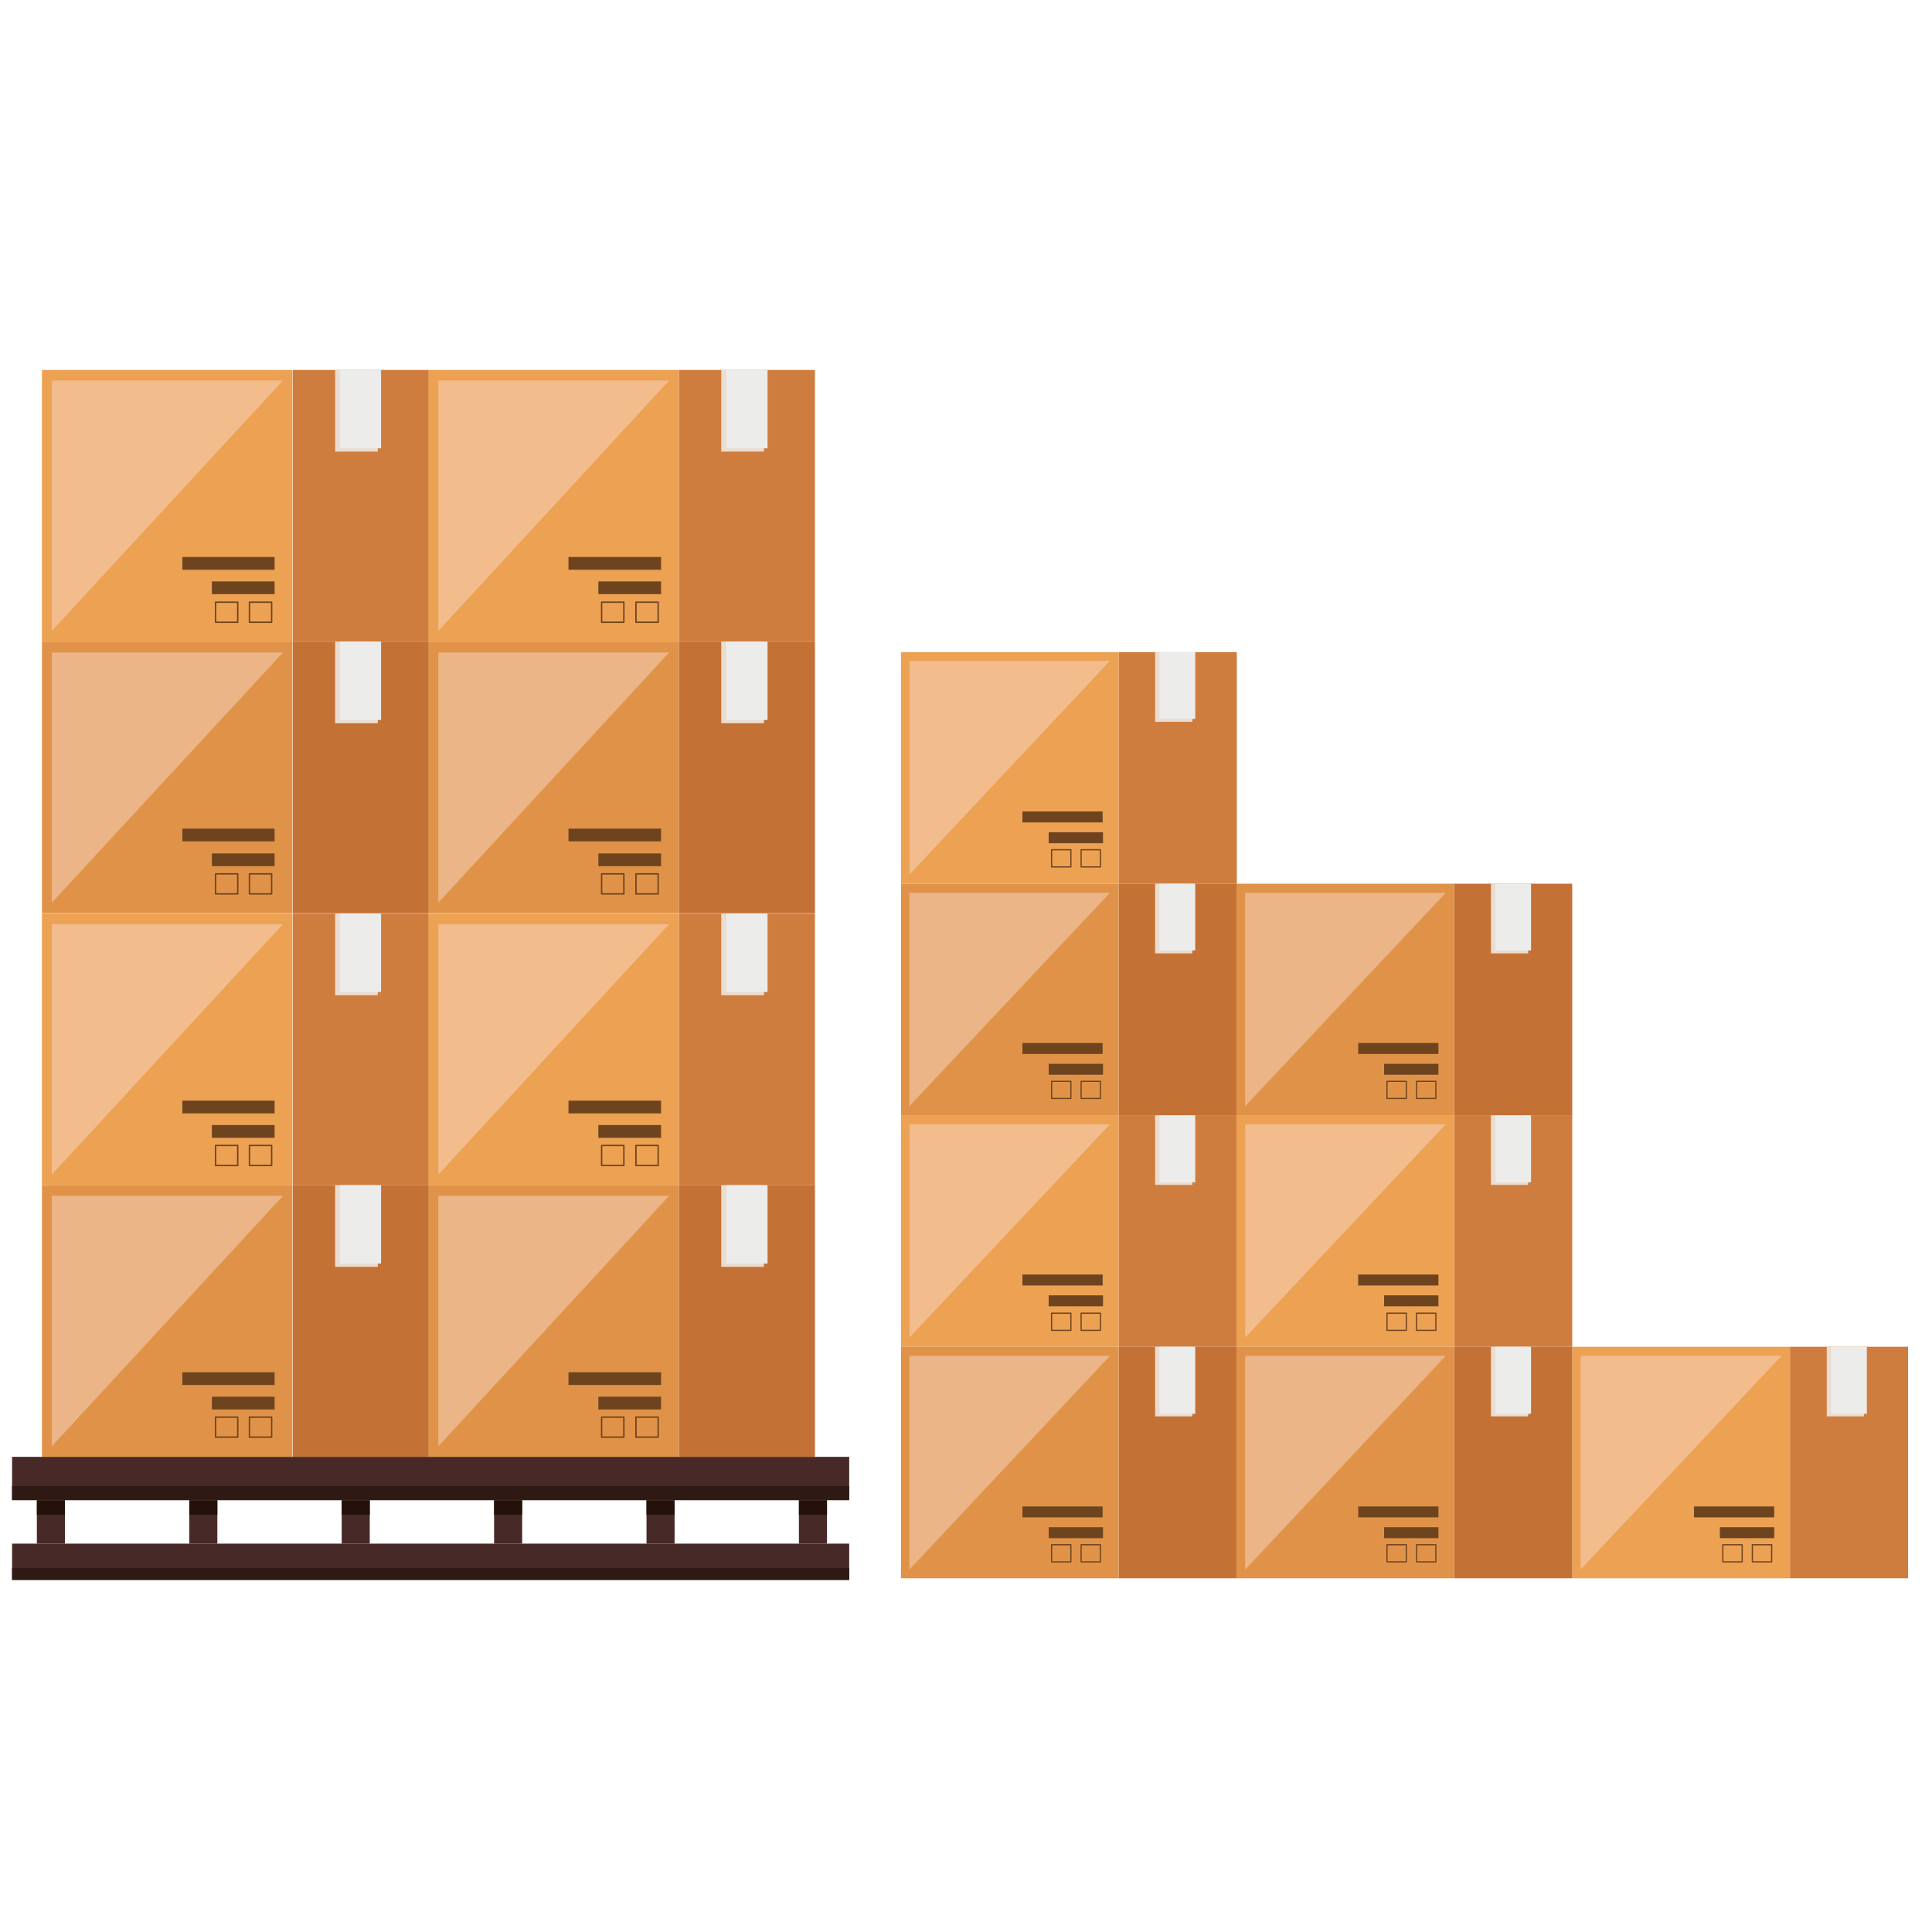 <?xml version="1.0" encoding="utf-8"?>
<!-- Generator: Adobe Illustrator 24.0.1, SVG Export Plug-In . SVG Version: 6.00 Build 0)  -->
<svg version="1.1" id="Layer_1" xmlns="http://www.w3.org/2000/svg" xmlns:xlink="http://www.w3.org/1999/xlink" x="0px" y="0px"
	 viewBox="0 0 512 512" style="enable-background:new 0 0 512 512;" xml:space="preserve">
<style type="text/css">
	.st0{fill:#CF7D3E;}
	.st1{fill:#EADDD0;}
	.st2{fill:#ECA153;}
	.st3{opacity:0.5;fill:#F9D9C7;enable-background:new    ;}
	.st4{fill:#ECECEB;}
	.st5{fill:#6E441F;}
	.st6{fill:none;stroke:#6E441F;stroke-width:0.37;stroke-linecap:round;stroke-linejoin:round;stroke-miterlimit:10;}
	.st7{fill:#C47136;}
	.st8{fill:#E09348;}
	.st9{fill:#472A27;}
	.st10{fill:#2F1914;}
	.st11{fill:#24120A;}
	.st12{fill:none;stroke:#6E441F;stroke-width:0.318;stroke-linecap:round;stroke-linejoin:round;stroke-miterlimit:10;}
</style>
<title>Commercial delivery</title>
<g>
	<g>
		<rect x="77.6" y="98.04" class="st0" width="36.04" height="71.99"/>
		<rect x="88.81" y="98.04" class="st1" width="11.31" height="21.64"/>
		<rect x="11.12" y="98.04" class="st2" width="66.38" height="71.99"/>
		<polygon class="st3" points="13.73,167.22 13.73,100.84 74.99,100.84 		"/>
		<rect x="90.07" y="98.04" class="st4" width="10.92" height="20.77"/>
		<rect x="48.32" y="147.61" class="st5" width="24.45" height="3.38"/>
		<rect x="56.15" y="154.08" class="st5" width="16.62" height="3.38"/>
		<rect x="66.1" y="159.59" class="st6" width="5.89" height="5.31"/>
		<rect x="57.12" y="159.59" class="st6" width="5.89" height="5.31"/>
	</g>
	<g>
		<rect x="179.93" y="98.04" class="st0" width="36.04" height="71.99"/>
		<rect x="191.14" y="98.04" class="st1" width="11.31" height="21.64"/>
		<rect x="113.55" y="98.04" class="st2" width="66.38" height="71.99"/>
		<polygon class="st3" points="116.16,167.22 116.16,100.84 177.32,100.84 		"/>
		<rect x="192.49" y="98.04" class="st4" width="10.92" height="20.77"/>
		<rect x="150.65" y="147.61" class="st5" width="24.54" height="3.38"/>
		<rect x="158.57" y="154.08" class="st5" width="16.62" height="3.38"/>
		<rect x="168.53" y="159.59" class="st6" width="5.89" height="5.31"/>
		<rect x="159.44" y="159.59" class="st6" width="5.89" height="5.31"/>
	</g>
	<g>
		<rect x="77.6" y="242.11" class="st0" width="36.04" height="71.99"/>
		<rect x="88.81" y="242.11" class="st1" width="11.31" height="21.64"/>
		<rect x="11.12" y="242.11" class="st2" width="66.38" height="71.99"/>
		<polygon class="st3" points="13.73,311.29 13.73,244.91 74.99,244.91 		"/>
		<rect x="90.07" y="242.11" class="st4" width="10.92" height="20.77"/>
		<rect x="48.32" y="291.68" class="st5" width="24.45" height="3.38"/>
		<rect x="56.15" y="298.15" class="st5" width="16.62" height="3.38"/>
		<rect x="66.1" y="303.56" class="st6" width="5.89" height="5.31"/>
		<rect x="57.12" y="303.56" class="st6" width="5.89" height="5.31"/>
	</g>
	<g>
		<rect x="179.93" y="242.11" class="st0" width="36.04" height="71.99"/>
		<rect x="191.14" y="242.11" class="st1" width="11.31" height="21.64"/>
		<rect x="113.55" y="242.11" class="st2" width="66.38" height="71.99"/>
		<polygon class="st3" points="116.16,311.29 116.16,244.91 177.32,244.91 		"/>
		<rect x="192.49" y="242.11" class="st4" width="10.92" height="20.77"/>
		<rect x="150.65" y="291.68" class="st5" width="24.54" height="3.38"/>
		<rect x="158.57" y="298.15" class="st5" width="16.62" height="3.38"/>
		<rect x="168.53" y="303.56" class="st6" width="5.89" height="5.31"/>
		<rect x="159.44" y="303.56" class="st6" width="5.89" height="5.31"/>
	</g>
	<g>
		<rect x="77.6" y="170.03" class="st7" width="36.04" height="71.99"/>
		<rect x="88.81" y="170.03" class="st1" width="11.31" height="21.64"/>
		<rect x="11.12" y="170.03" class="st8" width="66.38" height="71.99"/>
		<polygon class="st3" points="13.73,239.21 13.73,172.92 74.99,172.92 		"/>
		<rect x="90.07" y="170.03" class="st4" width="10.92" height="20.77"/>
		<rect x="48.32" y="219.59" class="st5" width="24.45" height="3.38"/>
		<rect x="56.15" y="226.17" class="st5" width="16.62" height="3.38"/>
		<rect x="66.1" y="231.58" class="st6" width="5.89" height="5.31"/>
		<rect x="57.12" y="231.58" class="st6" width="5.89" height="5.31"/>
	</g>
	<g>
		<rect x="179.93" y="170.03" class="st7" width="36.04" height="71.99"/>
		<rect x="191.14" y="170.03" class="st1" width="11.31" height="21.64"/>
		<rect x="113.55" y="170.03" class="st8" width="66.38" height="71.99"/>
		<polygon class="st3" points="116.16,239.21 116.16,172.92 177.32,172.92 		"/>
		<rect x="192.49" y="170.03" class="st4" width="10.92" height="20.77"/>
		<rect x="150.65" y="219.59" class="st5" width="24.54" height="3.38"/>
		<rect x="158.57" y="226.17" class="st5" width="16.62" height="3.38"/>
		<rect x="168.53" y="231.58" class="st6" width="5.89" height="5.31"/>
		<rect x="159.44" y="231.58" class="st6" width="5.89" height="5.31"/>
	</g>
	<g>
		<rect x="77.6" y="314.09" class="st7" width="36.04" height="71.99"/>
		<rect x="88.81" y="314.09" class="st1" width="11.31" height="21.64"/>
		<rect x="11.12" y="314.09" class="st8" width="66.38" height="71.99"/>
		<polygon class="st3" points="13.73,383.28 13.73,316.9 74.99,316.9 		"/>
		<rect x="90.07" y="314.09" class="st4" width="10.92" height="20.77"/>
		<rect x="48.32" y="363.66" class="st5" width="24.45" height="3.38"/>
		<rect x="56.15" y="370.14" class="st5" width="16.62" height="3.38"/>
		<rect x="66.1" y="375.55" class="st6" width="5.89" height="5.31"/>
		<rect x="57.12" y="375.55" class="st6" width="5.89" height="5.31"/>
	</g>
	<g>
		<rect x="179.93" y="314.09" class="st7" width="36.04" height="71.99"/>
		<rect x="191.14" y="314.09" class="st1" width="11.31" height="21.64"/>
		<rect x="113.55" y="314.09" class="st8" width="66.38" height="71.99"/>
		<polygon class="st3" points="116.16,383.28 116.16,316.9 177.32,316.9 		"/>
		<rect x="192.49" y="314.09" class="st4" width="10.92" height="20.77"/>
		<rect x="150.65" y="363.66" class="st5" width="24.54" height="3.38"/>
		<rect x="158.57" y="370.14" class="st5" width="16.62" height="3.38"/>
		<rect x="168.53" y="375.55" class="st6" width="5.89" height="5.31"/>
		<rect x="159.44" y="375.55" class="st6" width="5.89" height="5.31"/>
	</g>
	<rect x="3.2" y="386.08" class="st9" width="221.85" height="11.5"/>
	<rect x="3.2" y="393.81" class="st10" width="221.85" height="3.67"/>
	<rect x="3.2" y="409.08" class="st9" width="221.85" height="9.66"/>
	<rect x="3.2" y="415.55" class="st10" width="221.85" height="3.09"/>
	<rect x="9.77" y="397.58" class="st9" width="7.44" height="11.5"/>
	<rect x="9.77" y="397.58" class="st11" width="7.44" height="3.87"/>
	<rect x="50.16" y="397.58" class="st9" width="7.44" height="11.5"/>
	<rect x="50.16" y="397.58" class="st11" width="7.44" height="3.87"/>
	<rect x="90.55" y="397.58" class="st9" width="7.44" height="11.5"/>
	<rect x="90.55" y="397.58" class="st11" width="7.44" height="3.87"/>
	<rect x="130.94" y="397.58" class="st9" width="7.44" height="11.5"/>
	<rect x="130.94" y="397.58" class="st11" width="7.44" height="3.87"/>
	<rect x="171.33" y="397.58" class="st9" width="7.44" height="11.5"/>
	<rect x="171.33" y="397.58" class="st11" width="7.44" height="3.87"/>
	<rect x="211.72" y="397.58" class="st9" width="7.44" height="11.5"/>
	<rect x="211.72" y="397.58" class="st11" width="7.44" height="3.87"/>
</g>
<g>
	<g>
		<rect x="296.46" y="172.83" class="st0" width="31.31" height="61.36"/>
		<rect x="306.12" y="172.83" class="st1" width="9.86" height="18.46"/>
		<rect x="238.77" y="172.83" class="st2" width="57.69" height="61.36"/>
		<polygon class="st3" points="241,231.77 241,175.15 294.14,175.15 		"/>
		<rect x="307.28" y="172.83" class="st4" width="9.47" height="17.68"/>
		<rect x="270.95" y="215.05" class="st5" width="21.26" height="2.9"/>
		<rect x="277.91" y="220.56" class="st5" width="14.4" height="2.9"/>
		<rect x="286.51" y="225.2" class="st12" width="5.12" height="4.54"/>
		<rect x="278.68" y="225.2" class="st12" width="5.12" height="4.54"/>
	</g>
	<g>
		<rect x="474.35" y="356.9" class="st0" width="31.31" height="61.36"/>
		<rect x="484.11" y="356.9" class="st1" width="9.86" height="18.46"/>
		<rect x="416.66" y="356.9" class="st2" width="57.69" height="61.36"/>
		<polygon class="st3" points="418.88,415.94 418.88,359.32 472.12,359.32 		"/>
		<rect x="485.26" y="356.9" class="st4" width="9.47" height="17.78"/>
		<rect x="448.93" y="399.22" class="st5" width="21.26" height="2.9"/>
		<rect x="455.79" y="404.73" class="st5" width="14.4" height="2.9"/>
		<rect x="464.39" y="409.37" class="st12" width="5.12" height="4.54"/>
		<rect x="456.57" y="409.37" class="st12" width="5.12" height="4.54"/>
	</g>
	<g>
		<rect x="296.46" y="295.54" class="st0" width="31.31" height="61.36"/>
		<rect x="306.12" y="295.54" class="st1" width="9.86" height="18.46"/>
		<rect x="238.77" y="295.54" class="st2" width="57.69" height="61.36"/>
		<polygon class="st3" points="241,354.48 241,297.96 294.14,297.96 		"/>
		<rect x="307.28" y="295.54" class="st4" width="9.47" height="17.78"/>
		<rect x="270.95" y="337.77" class="st5" width="21.26" height="2.9"/>
		<rect x="277.91" y="343.28" class="st5" width="14.4" height="2.9"/>
		<rect x="286.51" y="348.01" class="st12" width="5.12" height="4.54"/>
		<rect x="278.68" y="348.01" class="st12" width="5.12" height="4.54"/>
	</g>
	<g>
		<rect x="385.35" y="295.54" class="st0" width="31.31" height="61.36"/>
		<rect x="395.11" y="295.54" class="st1" width="9.86" height="18.46"/>
		<rect x="327.67" y="295.54" class="st2" width="57.69" height="61.36"/>
		<polygon class="st3" points="329.99,354.48 329.99,297.96 383.13,297.96 		"/>
		<rect x="396.27" y="295.54" class="st4" width="9.47" height="17.78"/>
		<rect x="359.94" y="337.77" class="st5" width="21.26" height="2.9"/>
		<rect x="366.8" y="343.28" class="st5" width="14.4" height="2.9"/>
		<rect x="375.4" y="348.01" class="st12" width="5.12" height="4.54"/>
		<rect x="367.57" y="348.01" class="st12" width="5.12" height="4.54"/>
	</g>
	<g>
		<rect x="296.46" y="234.19" class="st7" width="31.31" height="61.36"/>
		<rect x="306.12" y="234.19" class="st1" width="9.86" height="18.46"/>
		<rect x="238.77" y="234.19" class="st8" width="57.69" height="61.36"/>
		<polygon class="st3" points="241,293.13 241,236.6 294.14,236.6 		"/>
		<rect x="307.28" y="234.19" class="st4" width="9.47" height="17.68"/>
		<rect x="270.95" y="276.41" class="st5" width="21.26" height="2.9"/>
		<rect x="277.91" y="281.92" class="st5" width="14.4" height="2.9"/>
		<rect x="286.51" y="286.56" class="st12" width="5.12" height="4.54"/>
		<rect x="278.68" y="286.56" class="st12" width="5.12" height="4.54"/>
	</g>
	<g>
		<rect x="385.35" y="234.19" class="st7" width="31.31" height="61.36"/>
		<rect x="395.11" y="234.19" class="st1" width="9.86" height="18.46"/>
		<rect x="327.67" y="234.19" class="st8" width="57.69" height="61.36"/>
		<polygon class="st3" points="329.99,293.13 329.99,236.6 383.13,236.6 		"/>
		<rect x="396.27" y="234.19" class="st4" width="9.47" height="17.68"/>
		<rect x="359.94" y="276.41" class="st5" width="21.26" height="2.9"/>
		<rect x="366.8" y="281.92" class="st5" width="14.4" height="2.9"/>
		<rect x="375.4" y="286.56" class="st12" width="5.12" height="4.54"/>
		<rect x="367.57" y="286.56" class="st12" width="5.12" height="4.54"/>
	</g>
	<g>
		<rect x="296.46" y="356.9" class="st7" width="31.31" height="61.36"/>
		<rect x="306.12" y="356.9" class="st1" width="9.86" height="18.46"/>
		<rect x="238.77" y="356.9" class="st8" width="57.69" height="61.36"/>
		<polygon class="st3" points="241,415.94 241,359.32 294.14,359.32 		"/>
		<rect x="307.28" y="356.9" class="st4" width="9.47" height="17.78"/>
		<rect x="270.95" y="399.22" class="st5" width="21.26" height="2.9"/>
		<rect x="277.91" y="404.73" class="st5" width="14.4" height="2.9"/>
		<rect x="286.51" y="409.37" class="st12" width="5.12" height="4.54"/>
		<rect x="278.68" y="409.37" class="st12" width="5.12" height="4.54"/>
	</g>
	<g>
		<rect x="385.35" y="356.9" class="st7" width="31.31" height="61.36"/>
		<rect x="395.11" y="356.9" class="st1" width="9.86" height="18.46"/>
		<rect x="327.67" y="356.9" class="st8" width="57.69" height="61.36"/>
		<polygon class="st3" points="329.99,415.94 329.99,359.32 383.13,359.32 		"/>
		<rect x="396.27" y="356.9" class="st4" width="9.47" height="17.78"/>
		<rect x="359.94" y="399.22" class="st5" width="21.26" height="2.9"/>
		<rect x="366.8" y="404.73" class="st5" width="14.4" height="2.9"/>
		<rect x="375.4" y="409.37" class="st12" width="5.12" height="4.54"/>
		<rect x="367.57" y="409.37" class="st12" width="5.12" height="4.54"/>
	</g>
</g>
</svg>

